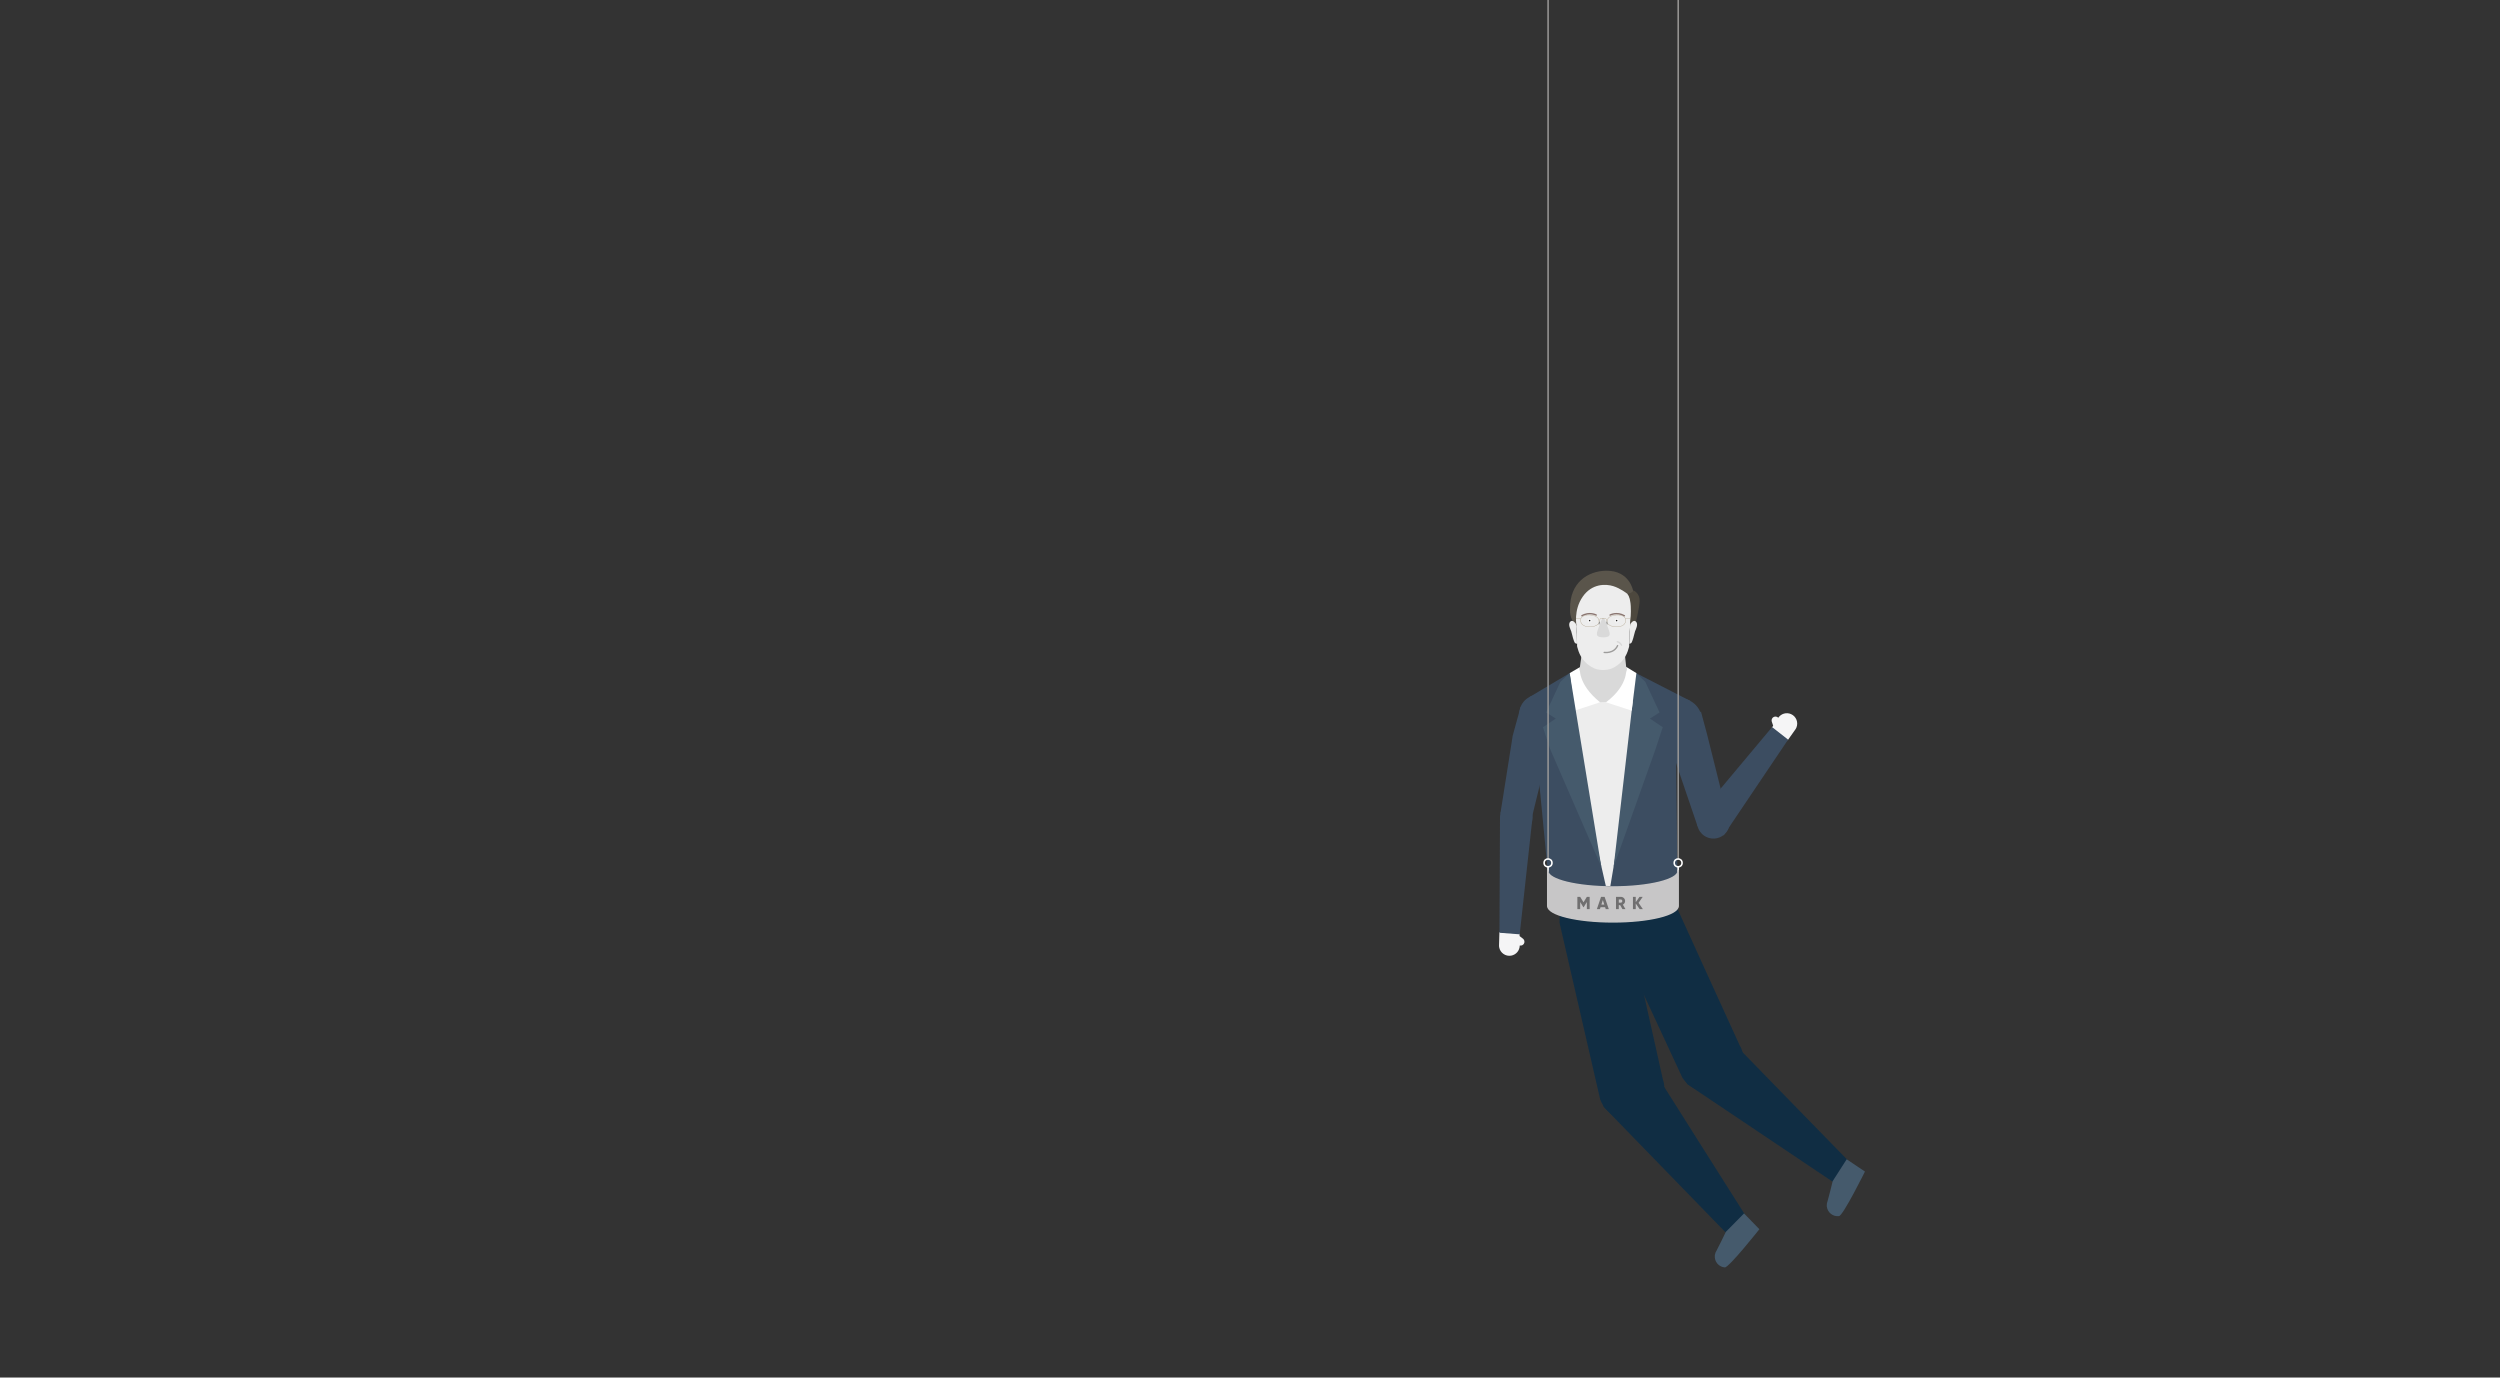 <?xml version="1.0" encoding="utf-8"?>
<!--Generator: Adobe Illustrator 16.0.0, SVG Export Plug-In . SVG Version: 6.00 Build 0)-->
<!DOCTYPE svg PUBLIC "-//W3C//DTD SVG 1.1//EN" "http://www.w3.org/Graphics/SVG/1.1/DTD/svg11.dtd">
<svg version="1.1" id="Layer_1" xmlns="http://www.w3.org/2000/svg" xmlns:xlink="http://www.w3.org/1999/xlink" x="0px" y="0px" width="980px" height="540px" viewBox="0 0 980 540" enable-background="new 0 0 980 540" xml:space="preserve">
  <rect x="0" y="0" width="980" height="540" fill="#333333" stroke="none"/>
  <path fill="#F5F5F6" d="M597.051,368.001L597.051,368.001l-1.372-1.059l-0.016-1.001l-7.894-0.588l-0.145,4.965
	c-0.023,0.332-0.012,0.67,0.051,1.012c0.398,2.21,2.514,3.677,4.721,3.278c1.928-0.348,3.289-2.002,3.342-3.885h0.002l-0.001-0.086
	c0.647,0.145,1.337-0.144,1.667-0.755C597.756,369.237,597.59,368.456,597.051,368.001z"/>
  <path fill="#3C4D61" d="M657.719,356.535l-0.748-62.976l5.555-18.835l-21.197-10.868h-26.013l-15.657,9.318l2.438,20.385
	l5.646,58.567c-0.037,0.589-0.062,1.185-0.062,1.784C607.681,361.271,657.719,356.535,657.719,356.535z"/>
  <g>
    <path fill="#102D43" d="M624.584,350.932c-9.713,1.943-13.395,1.825-13.244,10.817l15.93,69.236
		c2.314,6.085,10,10.212,16.154,7.997c6.224-2.24,10.654-9.669,8.413-15.892c-0.151-0.422-13.497-60.697-13.497-60.697
		C636.806,354.731,634.299,348.985,624.584,350.932z"/>
    <path fill="#102D43" d="M633.021,416.959c-7.244,4.664-6.742,10.7-4.381,16.947l47.381,48.768c3.169,3.638,6.795-0.41,8.115-1.657
		c0.624-0.591,3.195-0.867,0.047-4.617c-0.214-0.253-35.295-55.848-35.295-55.848C645.882,415.607,637.9,413.819,633.021,416.959z"/>
    <path fill="#455A6C" d="M689.672,481.851l-6.01-6.187l-7.139,7.235c0,0-2.6,5.428-3.564,7.212c-0.35,0.501-0.596,1.08-0.705,1.714
		c-0.057,0.245-0.051,0.362-0.051,0.362c-0.207,2.359,1.539,4.44,3.898,4.647C677.717,496.976,689.672,481.851,689.672,481.851z"/>
    <path fill="#102D43" d="M640.256,344.656c-9.1,3.916-12.725,4.563-10.714,13.328l29.931,64.432
		c3.525,5.477,11.898,7.92,17.463,4.476c5.623-3.482,8.418-11.665,4.936-17.288c-0.236-0.383-25.783-56.583-25.783-56.583
		C653,345.841,649.356,340.742,640.256,344.656z"/>
    <path fill="#102D43" d="M662.194,407.501c-6.122,6.066-4.38,11.868-0.774,17.49l56.459,37.891c3.854,2.901,6.562-1.812,7.594-3.305
		c0.49-0.705,2.945-1.511-0.91-4.525c-0.262-0.204-46.102-47.322-46.102-47.322C674.493,403.517,666.316,403.42,662.194,407.501z"/>
    <path fill="#455A6C" d="M731.061,459.246l-7.162-4.805l-5.484,8.555c0,0-1.416,5.85-1.99,7.796
		c-0.238,0.562-0.359,1.179-0.334,1.819c-0.004,0.255,0.023,0.367,0.023,0.367c0.287,2.353,2.426,4.026,4.777,3.738
		C722.502,476.521,731.061,459.246,731.061,459.246z"/>
  </g>
  <polygon fill="#D9D9D9" points="637.646,263.203 636.979,256.859 619.907,257.366 619.078,263.188 619.705,275.896 638.441,275.896 
	"/>
  <path fill="#EDEDED" d="M639.489,238.048c0.003-0.068,0.004-0.135,0.004-0.204c0-6.06-4.705-11.019-10.663-11.433v-0.03
	c-0.133,0-0.267,0.006-0.399,0.011c-0.134-0.005-0.267-0.011-0.401-0.011v0.03c-5.957,0.414-10.662,5.373-10.662,11.433
	c0,0.069,0.002,0.136,0.003,0.204c-0.074,2.668,0.635,8.819,0.672,9.515c0.03,0.592,0.136,3.747,0.179,5.08
	c-0.012,0.109-0.02,0.22-0.02,0.335c0,0.396,0.082,0.776,0.229,1.12c1.683,6.645,7.306,8.182,7.306,8.182l0.016,0.001
	c0.588,0.179,1.302,0.3,2.078,0.341v0.016l0.102-0.01c0.152,0.004,0.307,0.01,0.463,0.01c0.012,0,0.023-0.002,0.036-0.002
	c0.012,0,0.022,0.002,0.035,0.002c0.157,0,0.312-0.006,0.462-0.01l0.102,0.01v-0.016c0.778-0.041,1.49-0.162,2.08-0.341l0.014-0.001
	c0,0,5.627-1.537,7.307-8.182c0.148-0.344,0.23-0.724,0.23-1.12c0-0.115-0.006-0.226-0.021-0.335c0.044-1.333,0.147-4.488,0.18-5.08
	C638.855,246.867,639.566,240.716,639.489,238.048z"/>
  <circle fill="#3C4D61" cx="602.933" cy="279.757" r="7.354"/>
  <circle fill="#3C4D61" cx="594.4" cy="320.353" r="6.398"/>
  <polygon fill="#3C4D61" points="610.287,279.757 596.08,277.087 592.916,288.639 592.945,288.639 588.168,318.863 600.357,321.015 
	608.3,288.581 "/>
  <polyline fill="#868686" points="642.74,276.277 633.4,274.146 631.311,275.287 "/>
  <path fill="#4D483E" d="M637.826,232.699c0,0,0.952-1.201,1.984-1.279c1.031-0.081,3.094,1.585,2.936,4.284
	c-0.159,2.694-1.428,7.983-1.428,7.983l-2.373,1.082C638.945,244.77,640.284,235.159,637.826,232.699z"/>
  <path fill="none" stroke="#8A7570" stroke-width="0.549" stroke-linecap="round" stroke-miterlimit="10" d="M631.147,241.1
	c0,0,2.671-1.41,5.617,0.283"/>
  <circle fill="#F5F5F6" cx="633.718" cy="243.273" r="0.825"/>
  <path fill="#1E1E1C" d="M633.42,243.273c0,0.165,0.133,0.3,0.298,0.3c0.167,0,0.3-0.135,0.3-0.3c0-0.162-0.133-0.298-0.3-0.298
	C633.553,242.976,633.42,243.111,633.42,243.273z"/>
  <path fill="none" stroke="#8A7570" stroke-width="0.549" stroke-linecap="round" stroke-miterlimit="10" d="M625.714,241.1
	c0,0-2.673-1.41-5.619,0.283"/>
  <circle fill="#F5F5F6" cx="623.142" cy="243.273" r="0.826"/>
  <path fill="#1E1E1C" d="M623.441,243.273c0,0.165-0.133,0.3-0.299,0.3c-0.164,0-0.299-0.135-0.299-0.3
	c0-0.162,0.135-0.298,0.299-0.298C623.309,242.976,623.441,243.111,623.441,243.273z"/>
  <g>
    <path fill="none" stroke="#9F8F72" stroke-width="0.109" stroke-miterlimit="10" d="M630.211,242.724c0,0,0.436-1.39,3.214-1.625
		c0,0,3.172-0.397,3.808,1.586c0,0,0.436,1.983-1.667,2.734c-2.103,0.755-4.362,0.12-5.313-0.909
		C630.252,244.51,629.774,243.873,630.211,242.724z"/>
    <line fill="none" stroke="#9F8F72" stroke-width="0.109" stroke-miterlimit="10" x1="637.223" y1="242.622" x2="639.182" y2="242.43"/>
    <path fill="none" stroke="#9F8F72" stroke-width="0.109" stroke-miterlimit="10" d="M629.841,243.662c0,0,0.089-1.163-0.589-1.178
		c-0.676-0.015-1.271,0.015-1.271,0.015"/>
    <path fill="none" stroke="#9F8F72" stroke-width="0.109" stroke-miterlimit="10" d="M627.012,243.662c0,0-0.088-1.163,0.59-1.178
		c0.676-0.015,1.27,0.015,1.27,0.015"/>
    <path fill="none" stroke="#9F8F72" stroke-width="0.109" stroke-miterlimit="10" d="M626.649,242.724c0,0-0.437-1.39-3.212-1.625
		c0,0-3.174-0.397-3.81,1.586c0,0-0.437,1.983,1.667,2.734c2.102,0.755,4.363,0.12,5.314-0.909
		C626.609,244.51,627.085,243.873,626.649,242.724z"/>
    <line fill="none" stroke="#9F8F72" stroke-width="0.109" stroke-miterlimit="10" x1="619.639" y1="242.622" x2="617.678" y2="242.43"/>
  </g>
  <path fill="none" stroke="#9D9C9B" stroke-width="0.549" stroke-linecap="round" stroke-miterlimit="10" d="M628.846,255.754
	c0,0,3.824,0.588,5.25-2.678"/>
  <path fill="none" stroke="#D9D9D9" stroke-width="0.549" stroke-linecap="round" stroke-miterlimit="10" d="M633.976,251.572
	c0,0,0.93,0.027,1.645,1.315"/>
  <path fill="#D9D9D9" d="M630.945,247.905c-0.109-0.702-1.841-5.048-1.841-5.048c-0.177-0.284-0.388-0.203-0.534-0.272h-0.166
	c-0.145,0.069-0.356-0.012-0.533,0.272c0,0-1.73,4.346-1.842,5.048c-0.111,0.697-0.221,1.694,1.436,1.839
	c0,0,0.66,0.157,1.021,0.095c0.363,0.062,1.023-0.095,1.023-0.095C631.168,249.6,631.057,248.603,630.945,247.905z"/>
  <path fill="#868686" d="M630.17,244.483l-0.16-0.562c0.012-0.021,0.016-0.049,0.016-0.074c0-0.103-0.082-0.186-0.185-0.186
	s-0.186,0.083-0.186,0.186c0,0.029,0.009,0.057,0.021,0.081l0.179,0.739l0.007-0.005c0.022,0.079,0.094,0.137,0.178,0.137
	c0.103,0,0.186-0.083,0.186-0.186C630.225,244.564,630.203,244.518,630.17,244.483z"/>
  <path fill="#868686" d="M626.682,244.483l0.161-0.562c-0.011-0.021-0.017-0.049-0.017-0.074c0-0.103,0.084-0.186,0.186-0.186
	s0.186,0.083,0.186,0.186c0,0.029-0.009,0.057-0.02,0.081l-0.18,0.739l-0.008-0.005c-0.022,0.079-0.094,0.137-0.178,0.137
	c-0.102,0-0.186-0.083-0.186-0.186C626.627,244.564,626.648,244.518,626.682,244.483z"/>
  <path fill="#EDEDED" d="M639.123,244.563c0,0,1.163-1.906,2.195-0.876c1.031,1.031-0.133,3.121-0.371,3.757
	c-0.238,0.635-0.609,2.59-0.978,3.517c-0.37,0.927-0.317,1.243-1.296,1.402C638.674,252.363,638.778,245.516,639.123,244.563z"/>
  <path fill="#5A554B" d="M640.197,231.646c0,0-1.286-8.009-10.529-7.923c-7.219,0.066-14.359,4.681-14.201,14.914
	c0,0-0.476,4.047,2.538,6.664c0,0-1.269-6.028,2.381-11.345c3.649-5.315,9.124-5.077,11.978-4.203
	c2.857,0.87,5.463,2.945,5.463,2.945S639.483,232.678,640.197,231.646z"/>
  <path fill="#EDEDED" d="M617.738,244.563c0,0-1.164-1.906-2.195-0.876c-1.031,1.031,0.133,3.121,0.371,3.757
	c0.236,0.635,0.607,2.59,0.977,3.517c0.371,0.927,0.318,1.243,1.296,1.402C618.187,252.363,618.081,245.516,617.738,244.563z"/>
  <polygon fill="#3C4D61" points="600.577,321.896 588.002,320.353 587.781,365.643 595.723,366.259 "/>
  <g>
    <path fill="#3C4D61" d="M649.617,282.5c0,4.854,3.937,8.79,8.794,8.79c4.855,0,8.792-3.937,8.792-8.79
		c0-4.858-3.937-8.796-8.792-8.796C653.554,273.704,649.617,277.642,649.617,282.5z"/>
    <path fill="#F5F5F6" d="M694.524,282.833h-0.002l0.554,1.643l-0.54,0.842l6.242,4.867l2.874-4.052
		c0.203-0.264,0.381-0.55,0.518-0.868c0.895-2.063-0.053-4.459-2.11-5.35c-1.798-0.778-3.847-0.158-4.935,1.383l-0.003-0.003
		l-0.046,0.072c-0.458-0.479-1.192-0.621-1.806-0.296C694.623,281.412,694.326,282.158,694.524,282.833z"/>
    <circle fill="#3C4D61" cx="671.656" cy="322.322" r="6.398"/>
    <polygon fill="#3C4D61" points="666.787,279.001 652.975,283.261 655.562,294.955 655.586,294.942 665.448,323.908 
		677.235,320.131 669.143,287.734 	"/>
    <polygon fill="#3C4D61" points="666.022,319.247 675.633,327.503 700.929,289.936 694.66,285.02 	"/>
  </g>
  <path fill="#3C4D61" d="M607.681,352.029c0,0,15.714,7.198,49.249-0.21l-0.755-12.592l-48.647,1.753L607.681,352.029z"/>
  <line fill="none" stroke="#9D9C9A" stroke-width="0.567" stroke-miterlimit="10" x1="657.851" y1="0" x2="657.851" y2="336.77"/>
  <polygon fill="#EDEDED" points="613.329,276.184 629.479,347.27 631.251,347.355 643.447,274.773 627.097,275.258 "/>
  <polygon fill="#455A6C" points="644.957,267.276 650.539,279.278 646.771,281.686 651.795,285.069 649.003,293.56 632.539,339.863 
	641.328,263.856 "/>
  <path fill="#FFFFFF" d="M637.422,261.37c0,0,1.473,6.914-7.875,13.917l10.081,3.294l1.837-14.725L637.422,261.37z"/>
  <path fill="#FFFFFF" d="M619.332,261.519c0,0-1.178,6.471,7.901,13.769l-10.081,3.294l-1.837-14.725L619.332,261.519z"/>
  <polygon fill="#455A6C" points="611.674,267.276 606.092,279.278 609.859,281.686 604.836,285.069 607.627,293.56 627.715,339.767 
	615.303,263.856 "/>
  <g>
    <circle fill="none" stroke="#FFFFFF" stroke-width="0.625" stroke-miterlimit="10" cx="657.827" cy="338.254" r="1.538"/>
    <line fill="none" stroke="#FFFFFF" stroke-width="0.625" stroke-miterlimit="10" x1="657.829" y1="339.792" x2="657.829" y2="341.747"/>
  </g>
  <line fill="none" stroke="#9D9C9A" stroke-width="0.567" stroke-miterlimit="10" x1="606.851" y1="0" x2="606.851" y2="336.77"/>
  <g>
    <circle fill="none" stroke="#FFFFFF" stroke-width="0.625" stroke-miterlimit="10" cx="606.828" cy="338.254" r="1.538"/>
    <line fill="none" stroke="#FFFFFF" stroke-width="0.625" stroke-miterlimit="10" x1="606.828" y1="339.792" x2="606.828" y2="341.747"/>
  </g>
  <g>
    <path fill="#C7C6C7" stroke="#C7C6C7" stroke-width="0.615" stroke-linejoin="round" stroke-miterlimit="10" d="M606.729,341.337
		v0.122c0-0.04,0.01-0.081,0.013-0.122H606.729z"/>
    <path fill="#C7C6C7" stroke="#C7C6C7" stroke-width="0.615" stroke-linejoin="round" stroke-miterlimit="10" d="M657.818,341.337
		c0.003,0.041,0.014,0.082,0.014,0.122v-0.122H657.818z"/>
    <path fill="#C7C6C7" stroke="#C7C6C7" stroke-width="0.615" stroke-linejoin="round" stroke-miterlimit="10" d="M632.279,347.713
		c-14.111,0-25.551-2.801-25.551-6.254v13.61h0.004c0,0.015-0.004,0.026-0.004,0.04c0,3.455,11.439,6.254,25.551,6.254
		c14.112,0,25.553-2.799,25.553-6.254c0-0.014-0.006-0.025-0.006-0.04h0.006v-13.61
		C657.832,344.912,646.392,347.713,632.279,347.713z"/>
  </g>
  <g>
    <path fill="#706F70" d="M623.145,356.386h-1.101v-2.801l-1.245,2.044h-0.124l-1.245-2.044v2.801h-1.102v-4.817h1.102l1.307,2.141
		l1.308-2.141h1.101V356.386z"/>
    <path fill="#706F70" d="M629.202,355.629h-1.789l-0.241,0.757h-1.204l1.638-4.817h1.404l1.638,4.817h-1.204L629.202,355.629z
		 M628.872,354.597l-0.564-1.769l-0.564,1.769H628.872z"/>
    <path fill="#706F70" d="M635.094,354.803h-0.523v1.583h-1.101v-4.817h1.927c0.915,0,1.651,0.736,1.651,1.651
		c0,0.592-0.357,1.129-0.888,1.397l1.025,1.769h-1.184L635.094,354.803z M634.57,353.84h0.826c0.303,0,0.551-0.269,0.551-0.62
		c0-0.351-0.248-0.619-0.551-0.619h-0.826V353.84z"/>
    <path fill="#706F70" d="M642.754,356.386l-1.541-2.229v2.229h-1.102v-4.817h1.102v2.092l1.473-2.092h1.252l-1.624,2.347
		l1.692,2.471H642.754z"/>
  </g>
</svg>
